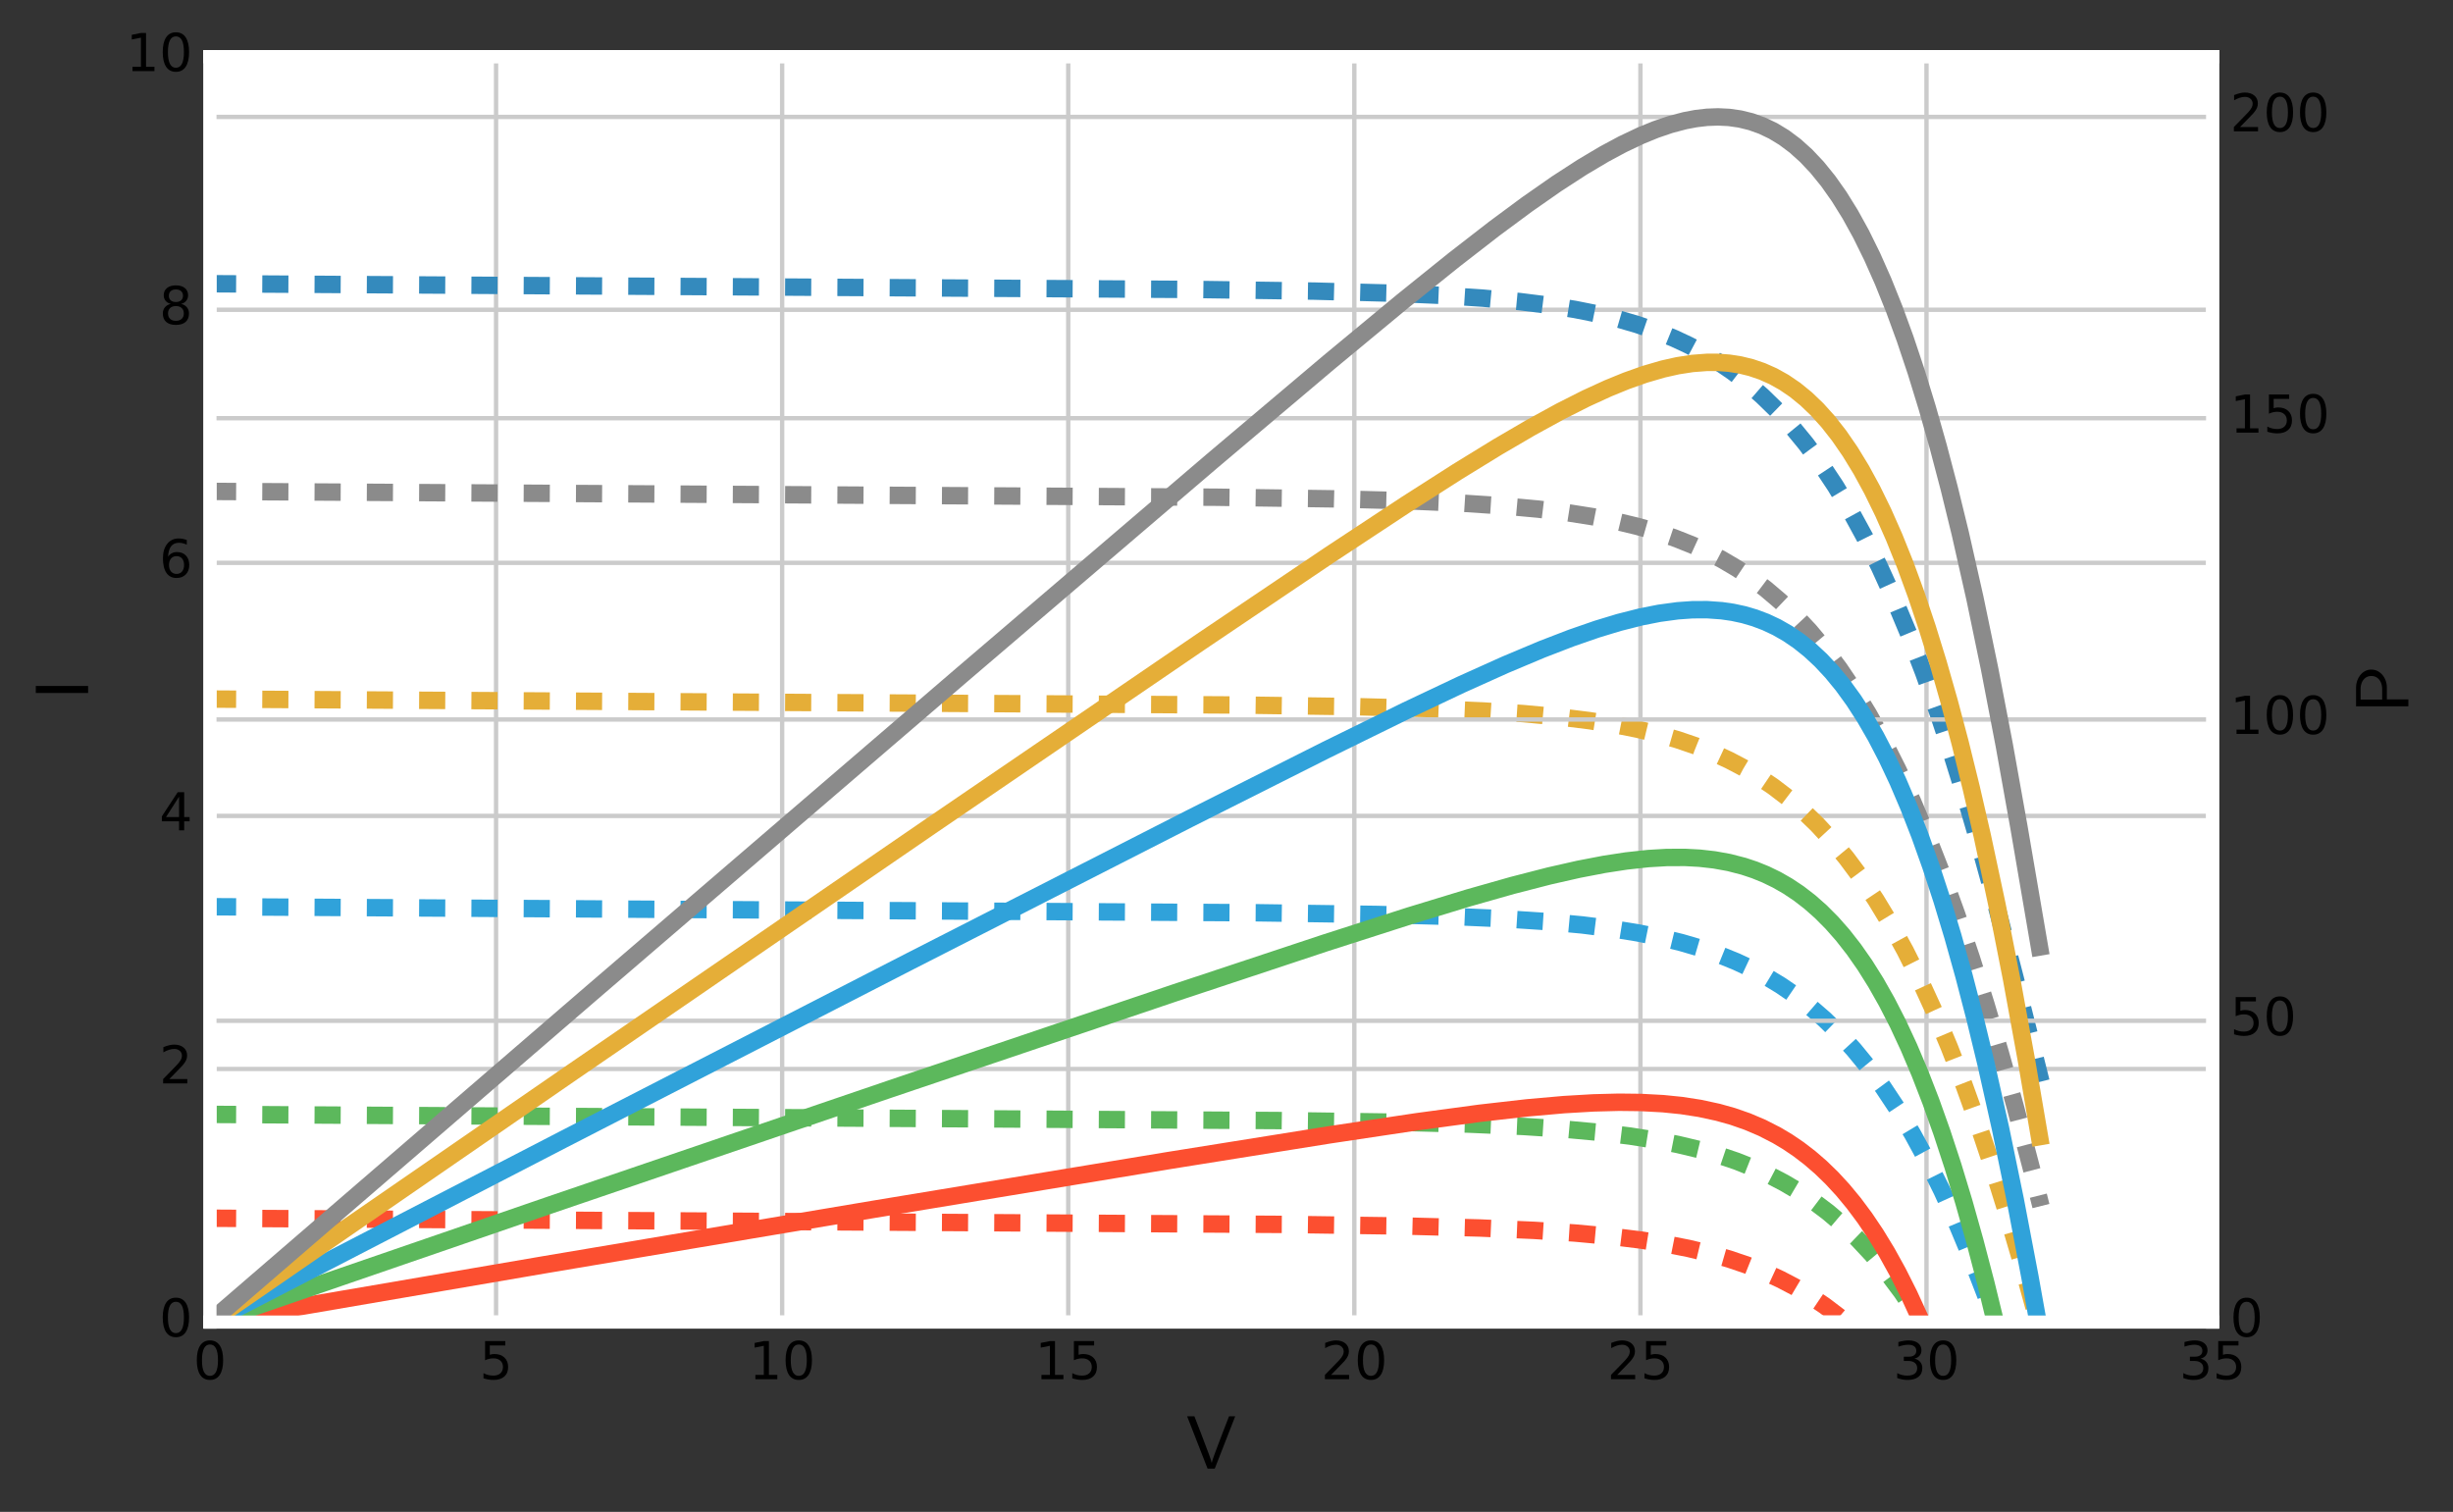 <?xml version="1.0" encoding="utf-8" standalone="no"?>
<!DOCTYPE svg PUBLIC "-//W3C//DTD SVG 1.1//EN"
  "http://www.w3.org/Graphics/SVG/1.1/DTD/svg11.dtd">
<!-- Created with matplotlib (http://matplotlib.org/) -->
<svg height="347pt" version="1.1" viewBox="0 0 563 347" width="563pt" xmlns="http://www.w3.org/2000/svg" xmlns:xlink="http://www.w3.org/1999/xlink">
 <rect x="0" y="0" width="563" height="347" fill="#333333" stroke="none"/>
 <defs>
  <style type="text/css">
*{stroke-linecap:butt;stroke-linejoin:round;stroke-miterlimit:100000;}
  </style>
 </defs>
 <g id="figure_1">
  <g id="patch_1">
   <path d="M 0 347.974 
L 563.653 347.974 
L 563.653 0 
L 0 0 
z
" style="fill:none;opacity:0;"/>
  </g>
  <g id="axes_1">
   <g id="patch_2">
    <path d="M 48.194 303.437 
L 507.824 303.437 
L 507.824 13.007 
L 48.194 13.007 
z
" style="fill:#ffffff;"/>
   </g>
   <g id="matplotlib.axis_1">
    <g id="xtick_1">
     <g id="line2d_1">
      <path clip-path="url(#p29d196def0)" d="M 48.194 303.437 
L 48.194 13.007 
" style="fill:none;stroke:#cbcbcb;"/>
     </g>
     <g id="line2d_2"/>
     <g id="line2d_3"/>
     <g id="text_1">
      <!-- 0 -->
      <defs>
       <path d="M 31.781 66.406 
Q 24.172 66.406 20.328 58.906 
Q 16.5 51.422 16.5 36.375 
Q 16.5 21.391 20.328 13.891 
Q 24.172 6.391 31.781 6.391 
Q 39.453 6.391 43.281 13.891 
Q 47.125 21.391 47.125 36.375 
Q 47.125 51.422 43.281 58.906 
Q 39.453 66.406 31.781 66.406 
M 31.781 74.219 
Q 44.047 74.219 50.516 64.516 
Q 56.984 54.828 56.984 36.375 
Q 56.984 17.969 50.516 8.266 
Q 44.047 -1.422 31.781 -1.422 
Q 19.531 -1.422 13.062 8.266 
Q 6.594 17.969 6.594 36.375 
Q 6.594 54.828 13.062 64.516 
Q 19.531 74.219 31.781 74.219 
" id="BitstreamVeraSans-Roman-30"/>
      </defs>
      <g transform="translate(44.376 316.555)scale(0.12 -0.12)">
       <use xlink:href="#BitstreamVeraSans-Roman-30"/>
      </g>
     </g>
    </g>
    <g id="xtick_2">
     <g id="line2d_4">
      <path clip-path="url(#p29d196def0)" d="M 113.855 303.437 
L 113.855 13.007 
" style="fill:none;stroke:#cbcbcb;"/>
     </g>
     <g id="line2d_5"/>
     <g id="line2d_6"/>
     <g id="text_2">
      <!-- 5 -->
      <defs>
       <path d="M 10.797 72.906 
L 49.516 72.906 
L 49.516 64.594 
L 19.828 64.594 
L 19.828 46.734 
Q 21.969 47.469 24.109 47.828 
Q 26.266 48.188 28.422 48.188 
Q 40.625 48.188 47.75 41.5 
Q 54.891 34.812 54.891 23.391 
Q 54.891 11.625 47.562 5.094 
Q 40.234 -1.422 26.906 -1.422 
Q 22.312 -1.422 17.547 -0.641 
Q 12.797 0.141 7.719 1.703 
L 7.719 11.625 
Q 12.109 9.234 16.797 8.062 
Q 21.484 6.891 26.703 6.891 
Q 35.156 6.891 40.078 11.328 
Q 45.016 15.766 45.016 23.391 
Q 45.016 31 40.078 35.438 
Q 35.156 39.891 26.703 39.891 
Q 22.75 39.891 18.812 39.016 
Q 14.891 38.141 10.797 36.281 
z
" id="BitstreamVeraSans-Roman-35"/>
      </defs>
      <g transform="translate(110.038 316.555)scale(0.12 -0.12)">
       <use xlink:href="#BitstreamVeraSans-Roman-35"/>
      </g>
     </g>
    </g>
    <g id="xtick_3">
     <g id="line2d_7">
      <path clip-path="url(#p29d196def0)" d="M 179.517 303.437 
L 179.517 13.007 
" style="fill:none;stroke:#cbcbcb;"/>
     </g>
     <g id="line2d_8"/>
     <g id="line2d_9"/>
     <g id="text_3">
      <!-- 10 -->
      <defs>
       <path d="M 12.406 8.297 
L 28.516 8.297 
L 28.516 63.922 
L 10.984 60.406 
L 10.984 69.391 
L 28.422 72.906 
L 38.281 72.906 
L 38.281 8.297 
L 54.391 8.297 
L 54.391 0 
L 12.406 0 
z
" id="BitstreamVeraSans-Roman-31"/>
      </defs>
      <g transform="translate(171.882 316.555)scale(0.12 -0.12)">
       <use xlink:href="#BitstreamVeraSans-Roman-31"/>
       <use x="63.623" xlink:href="#BitstreamVeraSans-Roman-30"/>
      </g>
     </g>
    </g>
    <g id="xtick_4">
     <g id="line2d_10">
      <path clip-path="url(#p29d196def0)" d="M 245.178 303.437 
L 245.178 13.007 
" style="fill:none;stroke:#cbcbcb;"/>
     </g>
     <g id="line2d_11"/>
     <g id="line2d_12"/>
     <g id="text_4">
      <!-- 15 -->
      <g transform="translate(237.543 316.555)scale(0.12 -0.12)">
       <use xlink:href="#BitstreamVeraSans-Roman-31"/>
       <use x="63.623" xlink:href="#BitstreamVeraSans-Roman-35"/>
      </g>
     </g>
    </g>
    <g id="xtick_5">
     <g id="line2d_13">
      <path clip-path="url(#p29d196def0)" d="M 310.84 303.437 
L 310.84 13.007 
" style="fill:none;stroke:#cbcbcb;"/>
     </g>
     <g id="line2d_14"/>
     <g id="line2d_15"/>
     <g id="text_5">
      <!-- 20 -->
      <defs>
       <path d="M 19.188 8.297 
L 53.609 8.297 
L 53.609 0 
L 7.328 0 
L 7.328 8.297 
Q 12.938 14.109 22.625 23.891 
Q 32.328 33.688 34.812 36.531 
Q 39.547 41.844 41.422 45.531 
Q 43.312 49.219 43.312 52.781 
Q 43.312 58.594 39.234 62.25 
Q 35.156 65.922 28.609 65.922 
Q 23.969 65.922 18.812 64.312 
Q 13.672 62.703 7.812 59.422 
L 7.812 69.391 
Q 13.766 71.781 18.938 73 
Q 24.125 74.219 28.422 74.219 
Q 39.75 74.219 46.484 68.547 
Q 53.219 62.891 53.219 53.422 
Q 53.219 48.922 51.531 44.891 
Q 49.859 40.875 45.406 35.406 
Q 44.188 33.984 37.641 27.219 
Q 31.109 20.453 19.188 8.297 
" id="BitstreamVeraSans-Roman-32"/>
      </defs>
      <g transform="translate(303.205 316.555)scale(0.12 -0.12)">
       <use xlink:href="#BitstreamVeraSans-Roman-32"/>
       <use x="63.623" xlink:href="#BitstreamVeraSans-Roman-30"/>
      </g>
     </g>
    </g>
    <g id="xtick_6">
     <g id="line2d_16">
      <path clip-path="url(#p29d196def0)" d="M 376.501 303.437 
L 376.501 13.007 
" style="fill:none;stroke:#cbcbcb;"/>
     </g>
     <g id="line2d_17"/>
     <g id="line2d_18"/>
     <g id="text_6">
      <!-- 25 -->
      <g transform="translate(368.866 316.555)scale(0.12 -0.12)">
       <use xlink:href="#BitstreamVeraSans-Roman-32"/>
       <use x="63.623" xlink:href="#BitstreamVeraSans-Roman-35"/>
      </g>
     </g>
    </g>
    <g id="xtick_7">
     <g id="line2d_19">
      <path clip-path="url(#p29d196def0)" d="M 442.162 303.437 
L 442.162 13.007 
" style="fill:none;stroke:#cbcbcb;"/>
     </g>
     <g id="line2d_20"/>
     <g id="line2d_21"/>
     <g id="text_7">
      <!-- 30 -->
      <defs>
       <path d="M 40.578 39.312 
Q 47.656 37.797 51.625 33 
Q 55.609 28.219 55.609 21.188 
Q 55.609 10.406 48.188 4.484 
Q 40.766 -1.422 27.094 -1.422 
Q 22.516 -1.422 17.656 -0.516 
Q 12.797 0.391 7.625 2.203 
L 7.625 11.719 
Q 11.719 9.328 16.594 8.109 
Q 21.484 6.891 26.812 6.891 
Q 36.078 6.891 40.938 10.547 
Q 45.797 14.203 45.797 21.188 
Q 45.797 27.641 41.281 31.266 
Q 36.766 34.906 28.719 34.906 
L 20.219 34.906 
L 20.219 43.016 
L 29.109 43.016 
Q 36.375 43.016 40.234 45.922 
Q 44.094 48.828 44.094 54.297 
Q 44.094 59.906 40.109 62.906 
Q 36.141 65.922 28.719 65.922 
Q 24.656 65.922 20.016 65.031 
Q 15.375 64.156 9.812 62.312 
L 9.812 71.094 
Q 15.438 72.656 20.344 73.438 
Q 25.25 74.219 29.594 74.219 
Q 40.828 74.219 47.359 69.109 
Q 53.906 64.016 53.906 55.328 
Q 53.906 49.266 50.438 45.094 
Q 46.969 40.922 40.578 39.312 
" id="BitstreamVeraSans-Roman-33"/>
      </defs>
      <g transform="translate(434.527 316.555)scale(0.12 -0.12)">
       <use xlink:href="#BitstreamVeraSans-Roman-33"/>
       <use x="63.623" xlink:href="#BitstreamVeraSans-Roman-30"/>
      </g>
     </g>
    </g>
    <g id="xtick_8">
     <g id="line2d_22">
      <path clip-path="url(#p29d196def0)" d="M 507.824 303.437 
L 507.824 13.007 
" style="fill:none;stroke:#cbcbcb;"/>
     </g>
     <g id="line2d_23"/>
     <g id="line2d_24"/>
     <g id="text_8">
      <!-- 35 -->
      <g transform="translate(500.189 316.555)scale(0.12 -0.12)">
       <use xlink:href="#BitstreamVeraSans-Roman-33"/>
       <use x="63.623" xlink:href="#BitstreamVeraSans-Roman-35"/>
      </g>
     </g>
    </g>
    <g id="text_9">
     <!-- $\sf V $ -->
     <defs>
      <path d="M 28.516 0 
L 1.422 69.391 
L 11.078 69.391 
Q 13.766 62.5 20.109 46.062 
Q 26.469 29.641 30.25 19.266 
Q 34.031 8.891 34.078 7.328 
Q 34.078 8.938 37.844 19.281 
Q 41.609 29.641 47.953 46.062 
Q 54.297 62.5 56.984 69.391 
L 65.188 69.391 
L 38.094 0 
z
" id="Cmss10-56"/>
     </defs>
     <g transform="translate(272.22 337.181)scale(0.173 -0.173)">
      <use transform="translate(0.0 0.609)" xlink:href="#Cmss10-56"/>
     </g>
    </g>
   </g>
   <g id="matplotlib.axis_2">
    <g id="ytick_1">
     <g id="line2d_25">
      <path clip-path="url(#p29d196def0)" d="M 48.194 303.437 
L 507.824 303.437 
" style="fill:none;stroke:#cbcbcb;"/>
     </g>
     <g id="line2d_26"/>
     <g id="text_10">
      <!-- 0 -->
      <g transform="translate(36.559 306.748)scale(0.12 -0.12)">
       <use xlink:href="#BitstreamVeraSans-Roman-30"/>
      </g>
     </g>
    </g>
    <g id="ytick_2">
     <g id="line2d_27">
      <path clip-path="url(#p29d196def0)" d="M 48.194 245.351 
L 507.824 245.351 
" style="fill:none;stroke:#cbcbcb;"/>
     </g>
     <g id="line2d_28"/>
     <g id="text_11">
      <!-- 2 -->
      <g transform="translate(36.559 248.662)scale(0.12 -0.12)">
       <use xlink:href="#BitstreamVeraSans-Roman-32"/>
      </g>
     </g>
    </g>
    <g id="ytick_3">
     <g id="line2d_29">
      <path clip-path="url(#p29d196def0)" d="M 48.194 187.265 
L 507.824 187.265 
" style="fill:none;stroke:#cbcbcb;"/>
     </g>
     <g id="line2d_30"/>
     <g id="text_12">
      <!-- 4 -->
      <defs>
       <path d="M 37.797 64.312 
L 12.891 25.391 
L 37.797 25.391 
z
M 35.203 72.906 
L 47.609 72.906 
L 47.609 25.391 
L 58.016 25.391 
L 58.016 17.188 
L 47.609 17.188 
L 47.609 0 
L 37.797 0 
L 37.797 17.188 
L 4.891 17.188 
L 4.891 26.703 
z
" id="BitstreamVeraSans-Roman-34"/>
      </defs>
      <g transform="translate(36.559 190.576)scale(0.12 -0.12)">
       <use xlink:href="#BitstreamVeraSans-Roman-34"/>
      </g>
     </g>
    </g>
    <g id="ytick_4">
     <g id="line2d_31">
      <path clip-path="url(#p29d196def0)" d="M 48.194 129.179 
L 507.824 129.179 
" style="fill:none;stroke:#cbcbcb;"/>
     </g>
     <g id="line2d_32"/>
     <g id="text_13">
      <!-- 6 -->
      <defs>
       <path d="M 33.016 40.375 
Q 26.375 40.375 22.484 35.828 
Q 18.609 31.297 18.609 23.391 
Q 18.609 15.531 22.484 10.953 
Q 26.375 6.391 33.016 6.391 
Q 39.656 6.391 43.531 10.953 
Q 47.406 15.531 47.406 23.391 
Q 47.406 31.297 43.531 35.828 
Q 39.656 40.375 33.016 40.375 
M 52.594 71.297 
L 52.594 62.312 
Q 48.875 64.062 45.094 64.984 
Q 41.312 65.922 37.594 65.922 
Q 27.828 65.922 22.672 59.328 
Q 17.531 52.734 16.797 39.406 
Q 19.672 43.656 24.016 45.922 
Q 28.375 48.188 33.594 48.188 
Q 44.578 48.188 50.953 41.516 
Q 57.328 34.859 57.328 23.391 
Q 57.328 12.156 50.688 5.359 
Q 44.047 -1.422 33.016 -1.422 
Q 20.359 -1.422 13.672 8.266 
Q 6.984 17.969 6.984 36.375 
Q 6.984 53.656 15.188 63.938 
Q 23.391 74.219 37.203 74.219 
Q 40.922 74.219 44.703 73.484 
Q 48.484 72.75 52.594 71.297 
" id="BitstreamVeraSans-Roman-36"/>
      </defs>
      <g transform="translate(36.559 132.49)scale(0.12 -0.12)">
       <use xlink:href="#BitstreamVeraSans-Roman-36"/>
      </g>
     </g>
    </g>
    <g id="ytick_5">
     <g id="line2d_33">
      <path clip-path="url(#p29d196def0)" d="M 48.194 71.093 
L 507.824 71.093 
" style="fill:none;stroke:#cbcbcb;"/>
     </g>
     <g id="line2d_34"/>
     <g id="text_14">
      <!-- 8 -->
      <defs>
       <path d="M 31.781 34.625 
Q 24.75 34.625 20.719 30.859 
Q 16.703 27.094 16.703 20.516 
Q 16.703 13.922 20.719 10.156 
Q 24.75 6.391 31.781 6.391 
Q 38.812 6.391 42.859 10.172 
Q 46.922 13.969 46.922 20.516 
Q 46.922 27.094 42.891 30.859 
Q 38.875 34.625 31.781 34.625 
M 21.922 38.812 
Q 15.578 40.375 12.031 44.719 
Q 8.5 49.078 8.5 55.328 
Q 8.5 64.062 14.719 69.141 
Q 20.953 74.219 31.781 74.219 
Q 42.672 74.219 48.875 69.141 
Q 55.078 64.062 55.078 55.328 
Q 55.078 49.078 51.531 44.719 
Q 48 40.375 41.703 38.812 
Q 48.828 37.156 52.797 32.312 
Q 56.781 27.484 56.781 20.516 
Q 56.781 9.906 50.312 4.234 
Q 43.844 -1.422 31.781 -1.422 
Q 19.734 -1.422 13.25 4.234 
Q 6.781 9.906 6.781 20.516 
Q 6.781 27.484 10.781 32.312 
Q 14.797 37.156 21.922 38.812 
M 18.312 54.391 
Q 18.312 48.734 21.844 45.562 
Q 25.391 42.391 31.781 42.391 
Q 38.141 42.391 41.719 45.562 
Q 45.312 48.734 45.312 54.391 
Q 45.312 60.062 41.719 63.234 
Q 38.141 66.406 31.781 66.406 
Q 25.391 66.406 21.844 63.234 
Q 18.312 60.062 18.312 54.391 
" id="BitstreamVeraSans-Roman-38"/>
      </defs>
      <g transform="translate(36.559 74.404)scale(0.12 -0.12)">
       <use xlink:href="#BitstreamVeraSans-Roman-38"/>
      </g>
     </g>
    </g>
    <g id="ytick_6">
     <g id="line2d_35">
      <path clip-path="url(#p29d196def0)" d="M 48.194 13.007 
L 507.824 13.007 
" style="fill:none;stroke:#cbcbcb;"/>
     </g>
     <g id="line2d_36"/>
     <g id="text_15">
      <!-- 10 -->
      <g transform="translate(28.924 16.318)scale(0.12 -0.12)">
       <use xlink:href="#BitstreamVeraSans-Roman-31"/>
       <use x="63.623" xlink:href="#BitstreamVeraSans-Roman-30"/>
      </g>
     </g>
    </g>
    <g id="text_16">
     <!-- $\sf I $ -->
     <defs>
      <path d="M 9.188 0 
L 9.188 69.391 
L 18.5 69.391 
L 18.5 0 
z
" id="Cmss10-49"/>
     </defs>
     <g transform="translate(20.33 160.641)rotate(-90.0)scale(0.173 -0.173)">
      <use transform="translate(0.0 0.609)" xlink:href="#Cmss10-49"/>
     </g>
    </g>
   </g>
   <g id="line2d_37">
    <path clip-path="url(#p29d196def0)" d="M 48.194 279.605 
L 295.786 281.032 
L 322.735 281.406 
L 339.578 281.847 
L 352.21 282.398 
L 361.474 283.004 
L 369.895 283.78 
L 376.633 284.614 
L 382.528 285.55 
L 387.58 286.545 
L 392.633 287.759 
L 396.844 288.971 
L 401.055 290.4 
L 405.266 292.08 
L 408.634 293.633 
L 412.003 295.397 
L 415.371 297.396 
L 418.74 299.659 
L 422.109 302.215 
L 425.477 305.095 
L 428.846 308.331 
L 432.214 311.959 
L 435.583 316.013 
L 438.952 320.53 
L 442.32 325.543 
L 445.689 331.087 
L 449.057 337.196 
L 452.426 343.901 
L 454.788 348.974 
L 454.788 348.974 
" style="fill:none;stroke:#fc4f30;stroke-dasharray:6,6;stroke-dashoffset:0.0;stroke-width:4.0;"/>
   </g>
   <g id="line2d_38">
    <path clip-path="url(#p29d196def0)" d="M 48.194 255.774 
L 293.26 257.186 
L 320.208 257.559 
L 337.051 257.998 
L 349.684 258.546 
L 358.947 259.149 
L 367.369 259.92 
L 374.106 260.75 
L 380.001 261.68 
L 385.054 262.669 
L 390.107 263.876 
L 394.318 265.082 
L 398.528 266.503 
L 402.739 268.174 
L 406.108 269.718 
L 409.476 271.473 
L 412.845 273.462 
L 416.214 275.713 
L 419.582 278.255 
L 422.951 281.121 
L 426.319 284.341 
L 429.688 287.952 
L 433.057 291.987 
L 436.425 296.483 
L 439.794 301.474 
L 443.162 306.995 
L 446.531 313.079 
L 449.9 319.758 
L 453.268 327.058 
L 456.637 335.007 
L 460.005 343.622 
L 461.972 348.974 
L 461.972 348.974 
" style="fill:none;stroke:#5cb85c;stroke-dasharray:6,6;stroke-dashoffset:0.0;stroke-width:4.0;"/>
   </g>
   <g id="line2d_39">
    <path clip-path="url(#p29d196def0)" d="M 48.194 208.11 
L 288.207 209.495 
L 315.998 209.882 
L 332.841 210.328 
L 344.631 210.842 
L 354.737 211.504 
L 363.158 212.292 
L 369.895 213.14 
L 375.79 214.091 
L 380.843 215.102 
L 385.896 216.335 
L 390.107 217.568 
L 394.318 219.019 
L 398.528 220.726 
L 401.897 222.304 
L 405.266 224.095 
L 408.634 226.125 
L 412.003 228.422 
L 415.371 231.016 
L 418.74 233.937 
L 422.109 237.219 
L 425.477 240.897 
L 428.846 245.006 
L 432.214 249.581 
L 435.583 254.657 
L 438.952 260.268 
L 442.32 266.449 
L 445.689 273.229 
L 449.057 280.633 
L 452.426 288.691 
L 455.795 297.418 
L 459.163 306.833 
L 462.532 316.948 
L 465.9 327.768 
L 468.427 336.348 
L 468.427 336.348 
" style="fill:none;stroke:#30a2da;stroke-dasharray:6,6;stroke-dashoffset:0.0;stroke-width:4.0;"/>
   </g>
   <g id="line2d_40">
    <path clip-path="url(#p29d196def0)" d="M 48.194 160.447 
L 283.996 161.812 
L 310.945 162.187 
L 327.788 162.63 
L 340.42 163.183 
L 349.684 163.793 
L 358.105 164.572 
L 364.842 165.41 
L 370.737 166.35 
L 375.79 167.35 
L 380.843 168.57 
L 385.054 169.788 
L 389.265 171.224 
L 393.476 172.912 
L 396.844 174.472 
L 400.213 176.244 
L 403.581 178.253 
L 406.95 180.526 
L 410.319 183.093 
L 413.687 185.985 
L 417.056 189.236 
L 420.424 192.879 
L 423.793 196.949 
L 427.162 201.483 
L 430.53 206.515 
L 433.899 212.079 
L 437.267 218.21 
L 440.636 224.937 
L 444.005 232.288 
L 447.373 240.289 
L 450.742 248.958 
L 454.11 258.314 
L 457.479 268.369 
L 460.848 279.129 
L 464.216 290.595 
L 467.585 302.767 
L 468.427 305.918 
L 468.427 305.918 
" style="fill:none;stroke:#e5ae38;stroke-dasharray:6,6;stroke-dashoffset:0.0;stroke-width:4.0;"/>
   </g>
   <g id="line2d_41">
    <path clip-path="url(#p29d196def0)" d="M 48.194 112.784 
L 278.943 114.12 
L 305.892 114.493 
L 322.735 114.931 
L 335.367 115.479 
L 344.631 116.082 
L 353.052 116.852 
L 359.79 117.681 
L 365.685 118.611 
L 370.737 119.599 
L 375.79 120.805 
L 380.001 122.01 
L 384.212 123.429 
L 388.423 125.099 
L 391.791 126.643 
L 395.16 128.396 
L 398.528 130.383 
L 401.897 132.633 
L 405.266 135.173 
L 408.634 138.037 
L 412.003 141.255 
L 415.371 144.863 
L 418.74 148.895 
L 422.109 153.388 
L 425.477 158.377 
L 428.846 163.894 
L 432.214 169.975 
L 435.583 176.651 
L 438.952 183.947 
L 442.32 191.892 
L 445.689 200.503 
L 449.057 209.801 
L 452.426 219.795 
L 455.795 230.494 
L 459.163 241.901 
L 462.532 254.012 
L 466.743 270.109 
L 468.427 276.811 
L 468.427 276.811 
" style="fill:none;stroke:#8b8b8b;stroke-dasharray:6,6;stroke-dashoffset:0.0;stroke-width:4.0;"/>
   </g>
   <g id="line2d_42">
    <path clip-path="url(#p29d196def0)" d="M 48.194 65.121 
L 274.732 66.437 
L 301.681 66.815 
L 318.524 67.262 
L 330.314 67.775 
L 340.42 68.436 
L 348.842 69.224 
L 355.579 70.071 
L 361.474 71.021 
L 366.527 72.031 
L 371.58 73.264 
L 375.79 74.495 
L 380.001 75.946 
L 384.212 77.652 
L 387.58 79.228 
L 390.949 81.018 
L 394.318 83.046 
L 397.686 85.342 
L 401.055 87.933 
L 404.423 90.853 
L 407.792 94.133 
L 411.161 97.808 
L 414.529 101.914 
L 417.898 106.486 
L 421.267 111.559 
L 424.635 117.167 
L 428.004 123.344 
L 431.372 130.12 
L 434.741 137.521 
L 438.11 145.575 
L 441.478 154.298 
L 444.847 163.709 
L 448.215 173.82 
L 451.584 184.636 
L 454.953 196.158 
L 458.321 208.385 
L 462.532 224.613 
L 468.427 248.241 
L 468.427 248.241 
" style="fill:none;stroke:#348abd;stroke-dasharray:6,6;stroke-dashoffset:0.0;stroke-width:4.0;"/>
   </g>
   <g id="patch_3">
    <path d="M 507.824 303.437 
L 507.824 13.007 
" style="fill:none;stroke:#ffffff;stroke-linecap:square;stroke-linejoin:miter;stroke-width:3.0;"/>
   </g>
   <g id="patch_4">
    <path d="M 48.194 303.437 
L 48.194 13.007 
" style="fill:none;stroke:#ffffff;stroke-linecap:square;stroke-linejoin:miter;stroke-width:3.0;"/>
   </g>
   <g id="patch_5">
    <path d="M 48.194 303.437 
L 507.824 303.437 
" style="fill:none;stroke:#ffffff;stroke-linecap:square;stroke-linejoin:miter;stroke-width:3.0;"/>
   </g>
   <g id="patch_6">
    <path d="M 48.194 13.007 
L 507.824 13.007 
" style="fill:none;stroke:#ffffff;stroke-linecap:square;stroke-linejoin:miter;stroke-width:3.0;"/>
   </g>
  </g>
  <g id="axes_2">
   <g id="matplotlib.axis_3">
    <g id="ytick_7">
     <g id="line2d_43">
      <path clip-path="url(#p29d196def0)" d="M 48.194 303.437 
L 507.824 303.437 
" style="fill:none;stroke:#cbcbcb;"/>
     </g>
     <g id="line2d_44"/>
     <g id="text_17">
      <!-- 0 -->
      <g transform="translate(511.824 306.748)scale(0.12 -0.12)">
       <use xlink:href="#BitstreamVeraSans-Roman-30"/>
      </g>
     </g>
    </g>
    <g id="ytick_8">
     <g id="line2d_45">
      <path clip-path="url(#p29d196def0)" d="M 48.194 234.287 
L 507.824 234.287 
" style="fill:none;stroke:#cbcbcb;"/>
     </g>
     <g id="line2d_46"/>
     <g id="text_18">
      <!-- 50 -->
      <g transform="translate(511.824 237.598)scale(0.12 -0.12)">
       <use xlink:href="#BitstreamVeraSans-Roman-35"/>
       <use x="63.623" xlink:href="#BitstreamVeraSans-Roman-30"/>
      </g>
     </g>
    </g>
    <g id="ytick_9">
     <g id="line2d_47">
      <path clip-path="url(#p29d196def0)" d="M 48.194 165.137 
L 507.824 165.137 
" style="fill:none;stroke:#cbcbcb;"/>
     </g>
     <g id="line2d_48"/>
     <g id="text_19">
      <!-- 100 -->
      <g transform="translate(511.824 168.448)scale(0.12 -0.12)">
       <use xlink:href="#BitstreamVeraSans-Roman-31"/>
       <use x="63.623" xlink:href="#BitstreamVeraSans-Roman-30"/>
       <use x="127.246" xlink:href="#BitstreamVeraSans-Roman-30"/>
      </g>
     </g>
    </g>
    <g id="ytick_10">
     <g id="line2d_49">
      <path clip-path="url(#p29d196def0)" d="M 48.194 95.987 
L 507.824 95.987 
" style="fill:none;stroke:#cbcbcb;"/>
     </g>
     <g id="line2d_50"/>
     <g id="text_20">
      <!-- 150 -->
      <g transform="translate(511.824 99.298)scale(0.12 -0.12)">
       <use xlink:href="#BitstreamVeraSans-Roman-31"/>
       <use x="63.623" xlink:href="#BitstreamVeraSans-Roman-35"/>
       <use x="127.246" xlink:href="#BitstreamVeraSans-Roman-30"/>
      </g>
     </g>
    </g>
    <g id="ytick_11">
     <g id="line2d_51">
      <path clip-path="url(#p29d196def0)" d="M 48.194 26.837 
L 507.824 26.837 
" style="fill:none;stroke:#cbcbcb;"/>
     </g>
     <g id="line2d_52"/>
     <g id="text_21">
      <!-- 200 -->
      <g transform="translate(511.824 30.148)scale(0.12 -0.12)">
       <use xlink:href="#BitstreamVeraSans-Roman-32"/>
       <use x="63.623" xlink:href="#BitstreamVeraSans-Roman-30"/>
       <use x="127.246" xlink:href="#BitstreamVeraSans-Roman-30"/>
      </g>
     </g>
    </g>
    <g id="text_22">
     <!-- $\sf P $ -->
     <defs>
      <path d="M 9.422 0 
L 9.422 69.391 
L 34.719 69.391 
Q 39.062 69.391 43.266 67.938 
Q 47.469 66.5 50.828 63.844 
Q 54.203 61.188 56.203 57.422 
Q 58.203 53.656 58.203 49.125 
Q 58.203 43.109 54.812 38.391 
Q 51.422 33.688 45.969 31.094 
Q 40.531 28.516 34.719 28.516 
L 18.703 28.516 
L 18.703 0 
z
M 18.406 34.719 
L 32.328 34.719 
Q 36.922 34.719 40.875 36.328 
Q 44.828 37.938 47.266 41.203 
Q 49.703 44.484 49.703 49.125 
Q 49.703 53.656 47.266 56.922 
Q 44.828 60.203 40.844 61.781 
Q 36.859 63.375 32.328 63.375 
L 18.406 63.375 
z
" id="Cmss10-50"/>
     </defs>
     <g transform="translate(552.859 163.751)rotate(-90.0)scale(0.173 -0.173)">
      <use transform="translate(0.0 0.609)" xlink:href="#Cmss10-50"/>
     </g>
    </g>
   </g>
   <g id="line2d_53">
    <path clip-path="url(#p29d196def0)" d="M 48.194 303.437 
L 124.83 290.305 
L 200.623 277.542 
L 267.995 266.41 
L 305.05 260.483 
L 325.261 257.452 
L 339.578 255.522 
L 350.526 254.274 
L 358.947 253.532 
L 365.685 253.137 
L 371.58 252.985 
L 376.633 253.042 
L 381.685 253.314 
L 385.896 253.741 
L 390.107 254.389 
L 394.318 255.299 
L 397.686 256.246 
L 401.055 257.42 
L 404.423 258.852 
L 407.792 260.578 
L 410.319 262.087 
L 412.845 263.802 
L 415.371 265.74 
L 417.898 267.923 
L 420.424 270.373 
L 422.951 273.111 
L 425.477 276.163 
L 428.004 279.554 
L 430.53 283.31 
L 433.057 287.457 
L 435.583 292.026 
L 438.11 297.042 
L 440.636 302.535 
L 443.162 308.532 
L 445.689 315.063 
L 448.215 322.157 
L 450.742 329.839 
L 453.268 338.133 
L 456.308 348.974 
L 456.308 348.974 
" style="fill:none;stroke:#fc4f30;stroke-width:4.0;"/>
   </g>
   <g id="line2d_54">
    <path clip-path="url(#p29d196def0)" d="M 48.194 303.437 
L 126.514 276.483 
L 203.992 250.053 
L 269.679 227.863 
L 304.208 216.402 
L 323.577 210.186 
L 337.051 206.078 
L 347.157 203.211 
L 355.579 201.043 
L 362.316 199.516 
L 368.211 198.384 
L 373.264 197.608 
L 378.317 197.059 
L 382.528 196.811 
L 386.738 196.794 
L 390.107 196.975 
L 393.476 197.356 
L 396.844 197.965 
L 400.213 198.835 
L 402.739 199.679 
L 405.266 200.706 
L 407.792 201.934 
L 410.319 203.38 
L 412.845 205.066 
L 415.371 207.013 
L 417.898 209.244 
L 420.424 211.781 
L 422.951 214.651 
L 425.477 217.878 
L 428.004 221.491 
L 430.53 225.516 
L 433.057 229.982 
L 435.583 234.915 
L 438.11 240.345 
L 440.636 246.3 
L 443.162 252.808 
L 445.689 259.896 
L 448.215 267.587 
L 450.742 275.912 
L 453.268 284.889 
L 455.795 294.541 
L 458.321 304.892 
L 460.848 315.954 
L 464.216 331.845 
L 467.567 348.974 
L 467.567 348.974 
" style="fill:none;stroke:#5cb85c;stroke-width:4.0;"/>
   </g>
   <g id="line2d_55">
    <path clip-path="url(#p29d196def0)" d="M 48.194 303.437 
L 129.04 261.644 
L 209.045 220.538 
L 273.048 187.883 
L 304.208 172.199 
L 322.735 163.102 
L 335.367 157.125 
L 345.473 152.578 
L 353.894 149.037 
L 360.632 146.439 
L 366.527 144.396 
L 371.58 142.864 
L 376.633 141.586 
L 380.843 140.757 
L 385.054 140.186 
L 388.423 139.947 
L 391.791 139.931 
L 395.16 140.169 
L 397.686 140.536 
L 400.213 141.081 
L 402.739 141.822 
L 405.266 142.778 
L 407.792 143.968 
L 410.319 145.413 
L 412.845 147.137 
L 415.371 149.16 
L 417.898 151.51 
L 420.424 154.211 
L 422.951 157.29 
L 425.477 160.773 
L 428.004 164.689 
L 430.53 169.065 
L 433.057 173.929 
L 435.583 179.309 
L 438.11 185.234 
L 440.636 191.729 
L 443.162 198.82 
L 445.689 206.533 
L 448.215 214.892 
L 450.742 223.915 
L 453.268 233.629 
L 455.795 244.045 
L 459.163 259.061 
L 462.532 275.395 
L 465.9 293.072 
L 468.427 307.217 
L 468.427 307.217 
" style="fill:none;stroke:#30a2da;stroke-width:4.0;"/>
   </g>
   <g id="line2d_56">
    <path clip-path="url(#p29d196def0)" d="M 48.194 303.437 
L 131.567 245.933 
L 214.097 189.278 
L 275.574 147.318 
L 305.05 127.442 
L 322.735 115.777 
L 334.525 108.239 
L 343.789 102.55 
L 351.368 98.124 
L 358.105 94.433 
L 364 91.454 
L 369.053 89.138 
L 373.264 87.416 
L 377.475 85.921 
L 381.685 84.695 
L 385.054 83.941 
L 388.423 83.421 
L 391.791 83.166 
L 394.318 83.17 
L 396.844 83.36 
L 399.371 83.753 
L 401.897 84.369 
L 404.423 85.229 
L 406.95 86.352 
L 409.476 87.763 
L 412.003 89.485 
L 414.529 91.543 
L 417.056 93.962 
L 419.582 96.77 
L 422.109 99.993 
L 424.635 103.659 
L 427.162 107.795 
L 429.688 112.43 
L 432.214 117.592 
L 434.741 123.306 
L 437.267 129.599 
L 439.794 136.496 
L 442.32 144.023 
L 444.847 152.199 
L 447.373 161.048 
L 449.9 170.587 
L 452.426 180.836 
L 454.953 191.805 
L 458.321 207.584 
L 461.69 224.692 
L 465.058 243.142 
L 468.427 262.864 
L 468.427 262.864 
" style="fill:none;stroke:#e5ae38;stroke-width:4.0;"/>
   </g>
   <g id="line2d_57">
    <path clip-path="url(#p29d196def0)" d="M 48.194 303.437 
L 135.777 227.899 
L 220.835 154.83 
L 278.101 105.887 
L 305.05 83.117 
L 321.893 69.166 
L 333.683 59.676 
L 342.947 52.492 
L 350.526 46.882 
L 357.263 42.179 
L 363.158 38.356 
L 368.211 35.356 
L 372.422 33.097 
L 376.633 31.102 
L 380.001 29.727 
L 383.37 28.579 
L 386.738 27.691 
L 389.265 27.216 
L 391.791 26.923 
L 394.318 26.829 
L 396.844 26.952 
L 399.371 27.314 
L 401.897 27.935 
L 404.423 28.836 
L 406.95 30.043 
L 409.476 31.578 
L 412.003 33.469 
L 414.529 35.74 
L 417.056 38.419 
L 419.582 41.534 
L 422.109 45.11 
L 424.635 49.176 
L 427.162 53.76 
L 429.688 58.889 
L 432.214 64.586 
L 434.741 70.88 
L 437.267 77.794 
L 439.794 85.348 
L 442.32 93.567 
L 444.847 102.466 
L 447.373 112.067 
L 449.9 122.379 
L 453.268 137.27 
L 456.637 153.476 
L 460.005 171.012 
L 463.374 189.822 
L 468.427 219.329 
L 468.427 219.329 
" style="fill:none;stroke:#8b8b8b;stroke-width:4.0;"/>
   </g>
   <g id="patch_7">
    <path d="M 507.824 303.437 
L 507.824 13.007 
" style="fill:none;stroke:#ffffff;stroke-linecap:square;stroke-linejoin:miter;stroke-width:3.0;"/>
   </g>
   <g id="patch_8">
    <path d="M 48.194 303.437 
L 48.194 13.007 
" style="fill:none;stroke:#ffffff;stroke-linecap:square;stroke-linejoin:miter;stroke-width:3.0;"/>
   </g>
   <g id="patch_9">
    <path d="M 48.194 303.437 
L 507.824 303.437 
" style="fill:none;stroke:#ffffff;stroke-linecap:square;stroke-linejoin:miter;stroke-width:3.0;"/>
   </g>
   <g id="patch_10">
    <path d="M 48.194 13.007 
L 507.824 13.007 
" style="fill:none;stroke:#ffffff;stroke-linecap:square;stroke-linejoin:miter;stroke-width:3.0;"/>
   </g>
  </g>
 </g>
 <defs>
  <clipPath id="p29d196def0">
   <rect height="290.43" width="459.63" x="48.194" y="13.007"/>
  </clipPath>
 </defs>
</svg>
